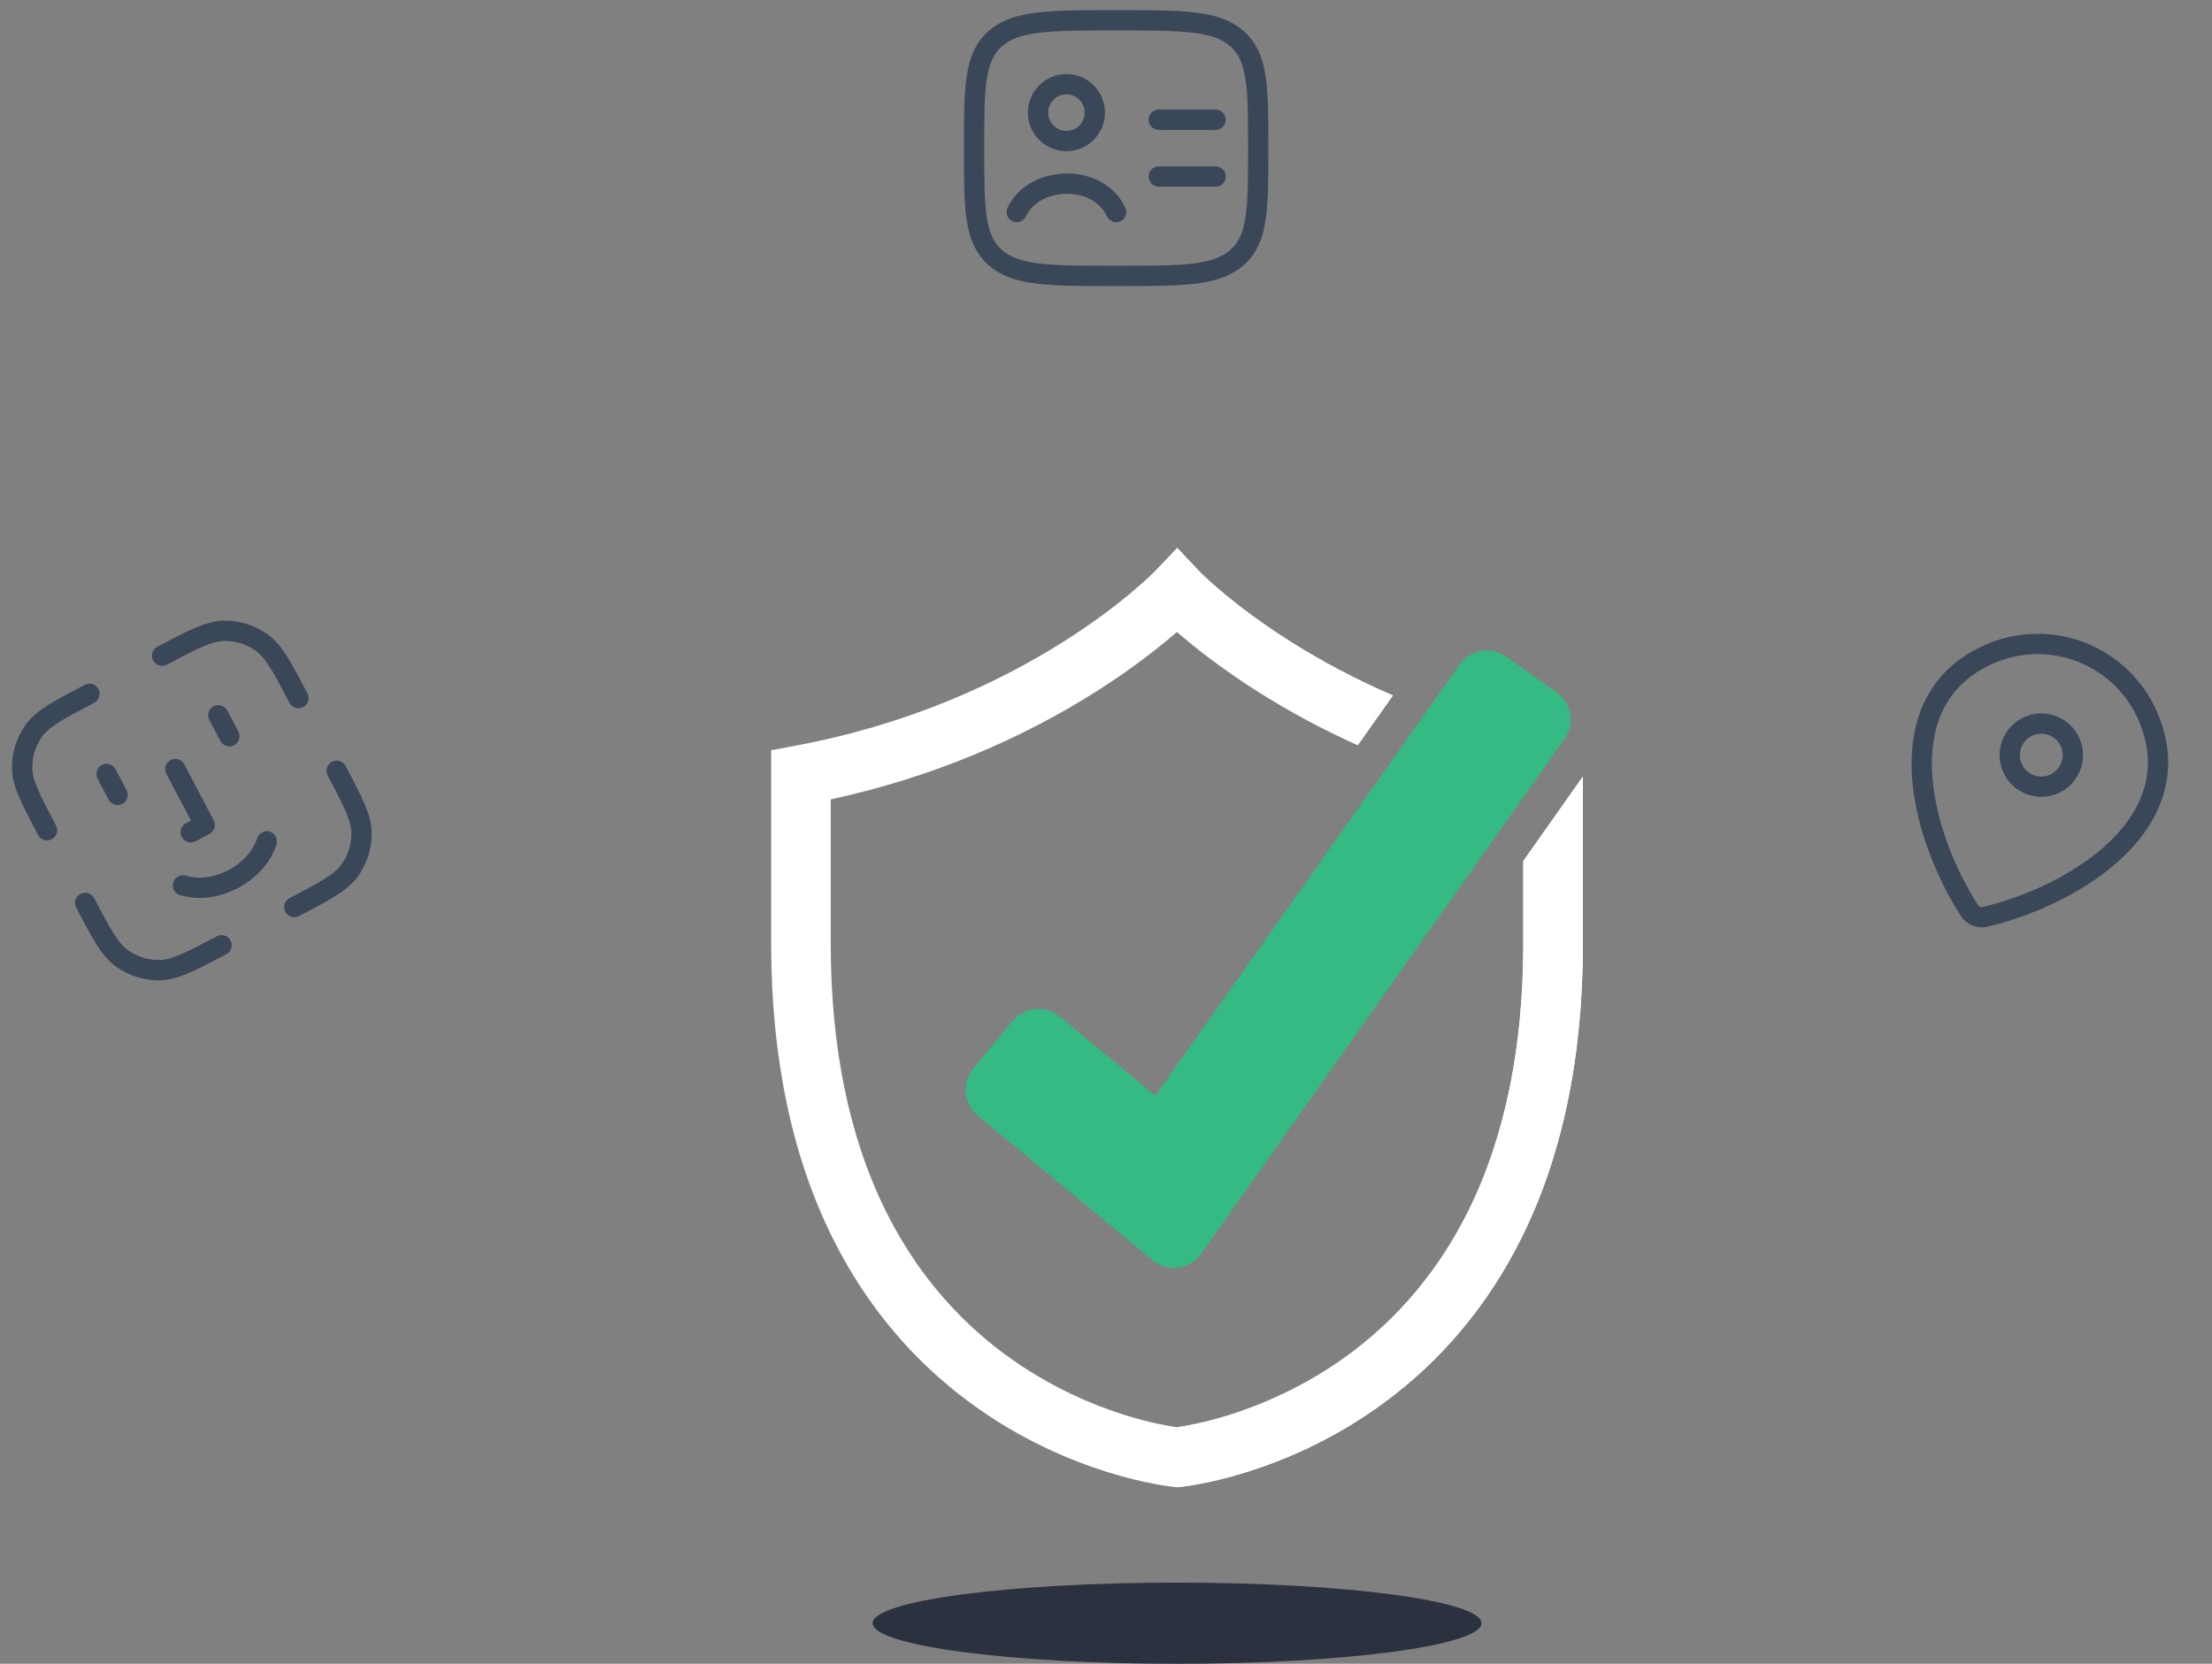 <svg width="109" height="82" viewBox="0 0 109 82" fill="none" xmlns="http://www.w3.org/2000/svg">
<rect x="0" y="0" width="109" height="82" fill="#808080" stroke="none"/>
<path d="M75.063 42.435V46.524C75.063 51.622 74.154 56.043 72.364 59.663C70.95 62.521 68.98 64.898 66.509 66.73C64.292 68.373 62.066 69.272 60.589 69.736C59.307 70.139 58.349 70.295 58 70.343C57.651 70.295 56.693 70.139 55.411 69.736C53.934 69.272 51.708 68.373 49.491 66.73C47.02 64.898 45.05 62.521 43.636 59.663C41.846 56.043 40.937 51.622 40.937 46.524V39.398C43.368 38.872 45.742 38.132 48.011 37.192C50.126 36.315 52.154 35.264 54.041 34.066C55.836 32.927 57.162 31.871 58 31.143C58.838 31.871 60.164 32.927 61.959 34.066C63.522 35.058 65.182 35.95 66.907 36.725L68.635 34.276C66.883 33.521 65.2 32.637 63.624 31.644C60.655 29.773 59.078 28.141 59.065 28.126L58.006 27L56.938 28.124C56.922 28.141 55.345 29.773 52.376 31.644C50.637 32.74 48.768 33.703 46.819 34.506C44.388 35.508 41.824 36.264 39.2 36.752L38 36.975V46.524C38 52.121 39.026 57.012 41.05 61.06C42.694 64.346 44.987 67.079 47.868 69.183C52.77 72.763 57.655 73.265 57.861 73.285L58 73.298L58.139 73.285C58.345 73.265 63.23 72.763 68.132 69.183C71.013 67.079 73.306 64.346 74.949 61.06C76.974 57.012 78 52.121 78 46.524V38.271L75.063 42.435Z" fill="white"/>
<path d="M61.959 34.066C60.168 32.929 58.844 31.876 58.006 31.148V27L59.065 28.126C59.078 28.141 60.656 29.773 63.625 31.644C65.2 32.637 66.883 33.521 68.635 34.276L66.907 36.725C65.182 35.95 63.522 35.058 61.959 34.066Z" fill="white"/>
<path d="M78 38.272V46.524C78 52.121 76.974 57.012 74.95 61.06C73.307 64.346 71.013 67.079 68.132 69.183C63.23 72.763 58.345 73.265 58.14 73.285L58.006 73.298V70.343C58.36 70.293 59.315 70.137 60.589 69.736C62.066 69.272 64.292 68.373 66.509 66.73C68.981 64.898 70.95 62.521 72.364 59.663C74.155 56.043 75.063 51.622 75.063 46.524V42.435L78 38.272Z" fill="white"/>
<path d="M56.788 62.106L48.184 54.988C47.479 54.405 47.381 53.361 47.964 52.656L49.891 50.327C50.474 49.622 51.518 49.523 52.222 50.106L56.933 54.003L71.913 32.77C72.44 32.022 73.474 31.844 74.221 32.371L76.691 34.114C77.439 34.641 77.617 35.674 77.09 36.422L59.197 61.784C58.641 62.573 57.531 62.721 56.788 62.106Z" fill="#35BA83"/>
<path d="M58 82C66.284 82 73 81.105 73 80C73 78.895 66.284 78 58 78C49.716 78 43 78.895 43 80C43 81.105 49.716 82 58 82Z" fill="#2B313F"/>
<path d="M9.398 41.02L10.086 40.658L8.639 37.904M11.302 36.284L10.759 35.252M9.016 43.637C10.591 44.127 12.657 43.041 13.147 41.466M5.794 39.179L5.252 38.146M10.919 46.59C9.377 47.401 8.606 47.806 7.859 47.815C7.202 47.824 6.559 47.624 6.023 47.245C5.413 46.813 5.008 46.042 4.197 44.5M16.59 37.986C17.401 39.529 17.806 40.3 17.815 41.047C17.824 41.704 17.624 42.346 17.244 42.883C16.813 43.493 16.042 43.898 14.5 44.709M7.986 32.316C9.529 31.505 10.3 31.1 11.047 31.09C11.704 31.082 12.346 31.282 12.883 31.661C13.493 32.093 13.898 32.864 14.709 34.406M4.406 34.197C2.864 35.008 2.093 35.413 1.661 36.023C1.282 36.559 1.082 37.202 1.09 37.859C1.1 38.606 1.505 39.377 2.316 40.919" stroke="#3A4759" stroke-linecap="round" stroke-linejoin="round"/>
<path d="M48 7.3C48 4.33 48 2.845 49.025 1.923C50.051 1 51.7 1 55 1C58.3 1 59.95 1 60.974 1.923C61.999 2.845 62 4.331 62 7.3C62 10.269 62 11.755 60.974 12.677C59.95 13.6 58.3 13.6 55 13.6C51.7 13.6 50.05 13.6 49.025 12.677C47.999 11.755 48 10.269 48 7.3Z" stroke="#3A4759" stroke-linecap="round" stroke-linejoin="round"/>
<path d="M50.1 10.45C50.946 8.643 54.099 8.525 55 10.45M57.1 5.9H59.9M57.1 8.7H59.9M53.95 5.55C53.95 5.921 53.803 6.277 53.54 6.54C53.278 6.802 52.921 6.95 52.55 6.95C52.179 6.95 51.823 6.802 51.56 6.54C51.298 6.277 51.15 5.921 51.15 5.55C51.15 5.179 51.298 4.822 51.56 4.56C51.823 4.297 52.179 4.15 52.55 4.15C52.921 4.15 53.278 4.297 53.54 4.56C53.803 4.822 53.95 5.179 53.95 5.55Z" stroke="#3A4759" stroke-linecap="round" stroke-linejoin="round"/>
<path d="M97.84 45.183C97.688 45.22 97.528 45.208 97.384 45.15C97.239 45.091 97.116 44.989 97.032 44.856C94.553 40.967 92.92 34.368 98.147 32.189C99.58 31.594 101.19 31.587 102.628 32.169C104.07 32.752 105.225 33.877 105.838 35.296C108.084 40.494 102.326 44.106 97.84 45.183Z" stroke="#3A4759" stroke-linecap="round" stroke-linejoin="round"/>
<path d="M100.006 38.659C100.388 38.814 100.817 38.81 101.196 38.649C101.576 38.488 101.876 38.182 102.031 37.8C102.185 37.417 102.182 36.989 102.02 36.609C101.859 36.229 101.554 35.929 101.171 35.775C100.789 35.62 100.361 35.624 99.981 35.785C99.601 35.946 99.301 36.252 99.146 36.634C98.992 37.017 98.996 37.445 99.157 37.825C99.318 38.204 99.623 38.505 100.006 38.659Z" stroke="#3A4759" stroke-linecap="round" stroke-linejoin="round"/>
</svg>
